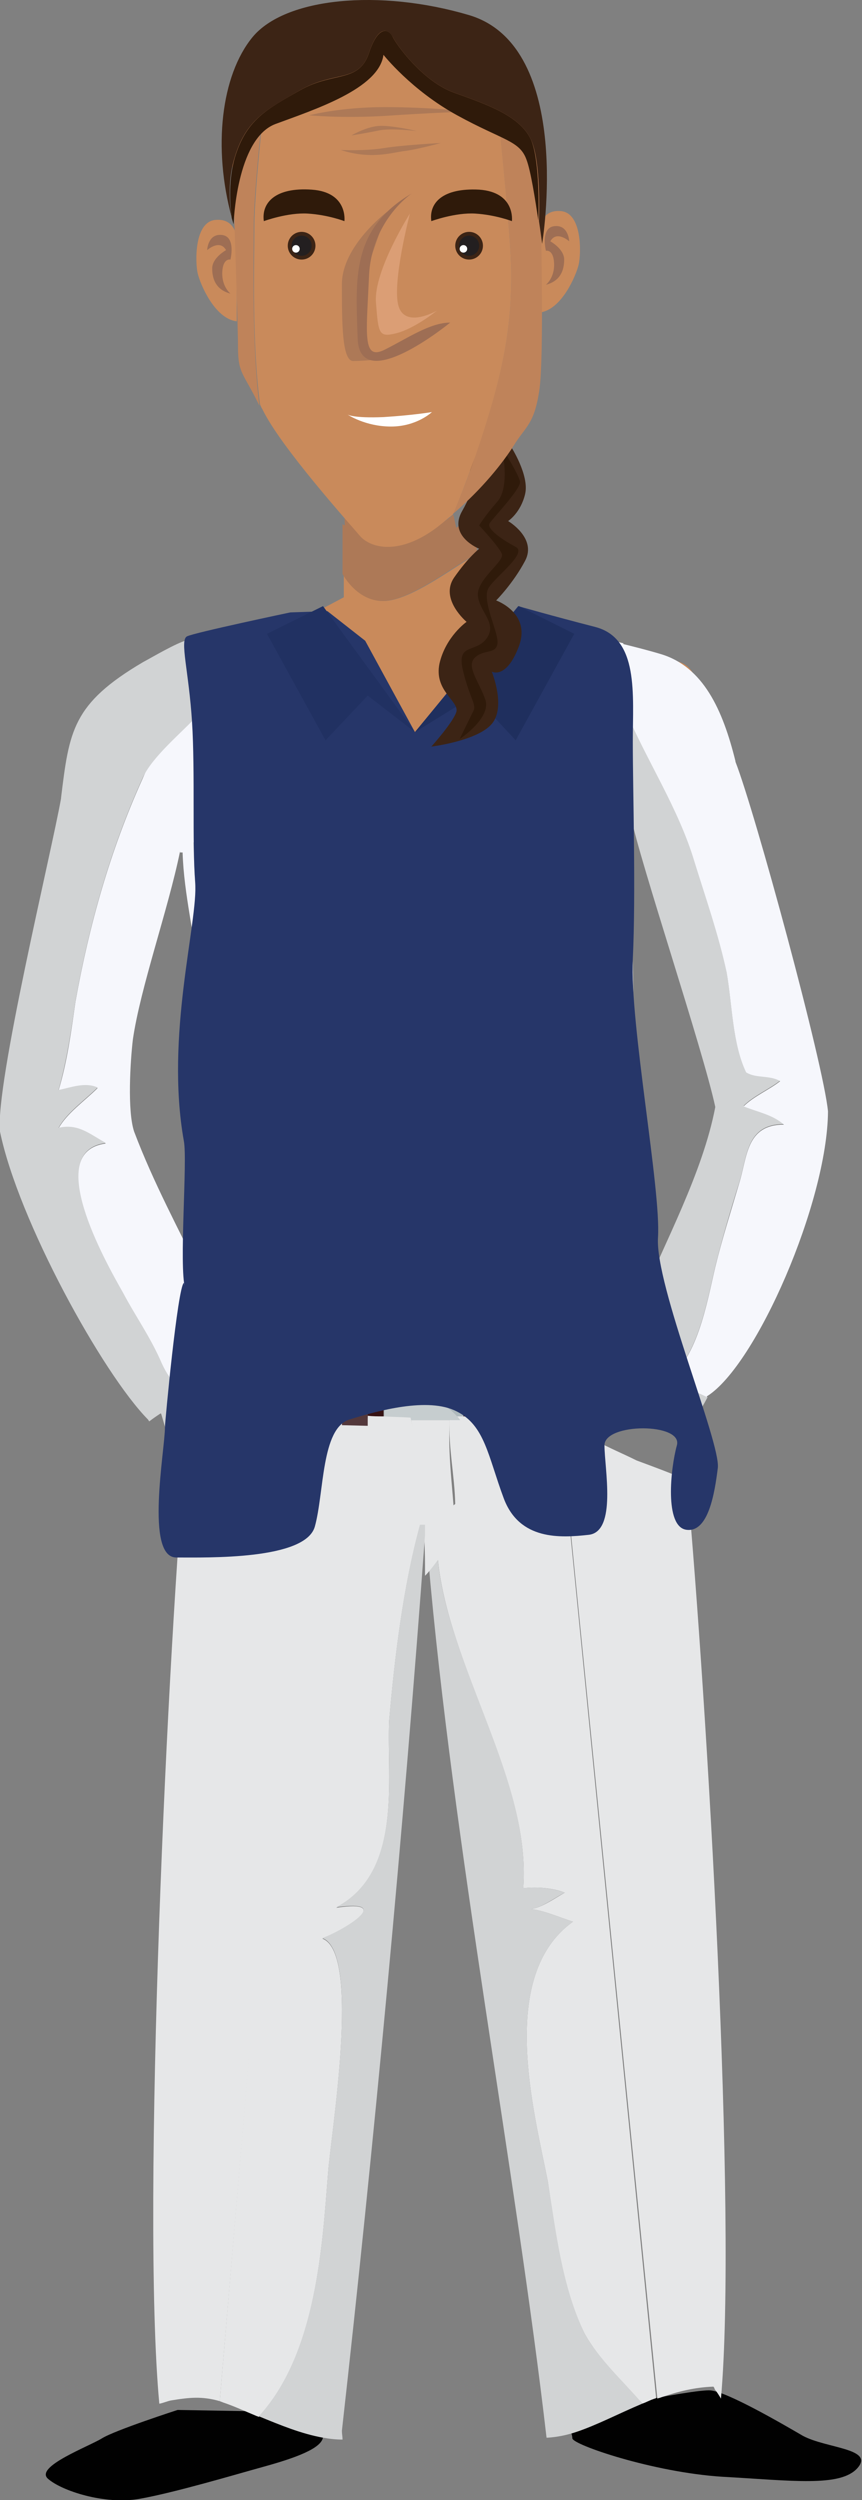 <!-- Generator: Adobe Illustrator 21.1.0, SVG Export Plug-In  -->
<svg version="1.1"
	 xmlns="http://www.w3.org/2000/svg" xmlns:xlink="http://www.w3.org/1999/xlink" xmlns:a="http://ns.adobe.com/AdobeSVGViewerExtensions/3.0/"
	 x="0px" y="0px" width="136.9px" height="396.8px" viewBox="0 0 136.9 396.8" style="enable-background:new 0 0 136.9 396.8;"
	 xml:space="preserve">
<rect x="0" y="0" width="136.9" height="396.8" fill="#808080" stroke="none"/>
<style type="text/css">
	.st0{fill:#010101;}
	.st1{fill:#C98A5B;}
	.st2{fill:#AD7957;}
	.st3{fill:#F6F7FC;}
	.st4{fill:#361213;}
	.st5{fill:#E6E7E8;}
	.st6{fill:#53383B;}
	.st7{fill:#D1D3D4;}
	.st8{fill:#AEB9BD;}
	.st9{fill:#C6CDCF;}
	.st10{fill:#263669;}
	.st11{fill:#1F2F5E;}
	.st12{fill:#213162;}
	.st13{fill:#9E6E54;}
	.st14{fill:#3C2415;}
	.st15{fill:#2F1A0A;}
	.st16{fill:#BF835A;}
	.st17{fill:#DB9E75;}
	.st18{fill:#231F20;}
	.st19{fill:#FFFFFF;}
</style>
<defs>
</defs>
<g>
	<path class="st0" d="M89.6,383.5c0,0,20.6-4.4,23.3-4.1c2.7,0.3,11,5.1,14.6,7.2c3.7,2,11.4,2,8.7,5.1c-2.7,3.1-10.5,2-21.5,1.4
		c-11-0.7-23.8-5.1-23.8-6.1S89.6,383.5,89.6,383.5z"/>
	<path class="st0" d="M28.2,382.5c0,0-9.9,3.2-12,4.5s-10.7,4.5-8.6,6.4s9,4.2,14.6,3.2c5.6-1,15-3.8,19.7-5.1s9.4-2.9,9.4-4.8
		c0-1.9,0-3.8,0-3.8L28.2,382.5z"/>
	<path class="st1" d="M107.2,104.9c-2.8-0.6-21.1-4.4-23.9-5.3c-2.8-0.8-5.7-6-6.5-7c-0.4-0.4-0.7-2.5-0.9-4.6
		c-2,0.6-9.2,6.5-14,7.3s-7.3-4.2-7.3-4.2v3.7c0,0-12.1,6.5-14.4,7c-2.2,0.6-18,1.7-18.3,5.4s8.3,30.8,8.3,30.8l68-4.5
		c0,0,12.5-23.5,12.5-24.6C110.5,107.7,110,105.4,107.2,104.9z"/>
	<path class="st2" d="M61.8,95.3c4.8-0.8,12-6.8,14-7.3c-0.3-3-0.5-6.2-0.5-6.2c-9.9,8.2-20.9,1.4-20.9,1.4v7.9
		C54.4,91.1,57,96.1,61.8,95.3z"/>
	<path class="st3" d="M79.5,102.3c4.8,0.7,10.2,6.2,11.8,10.1c2.7,6.2,0.7,14.2,0.9,20.4c0.2,12.4-1.1,24.4-0.7,36.5
		c0.2,9.1,0.4,18.2,0.7,27.2c0.2,4.4,0,8.4-1.1,12.8c-0.4,1.9-0.7,6.1-1.9,7.2l1.2,0l0.1,0.9c3.7-0.3,6.6-0.6,8.4-1
		c0.3-2.9,1.4-6.2,2.9-9.9c-0.7-11.3-1.1-48.6-1.8-76.8c-0.2-6.2-0.3-11.9-0.5-16.9c-0.2-4.2-0.3-7.8-0.5-10.7
		c-6-1.5-11.9-2.8-17.8-5C81.2,98.8,80.6,100.6,79.5,102.3z"/>
	<path class="st4" d="M97,223.6c0-0.2,0.1-0.4,0.1-0.6c0,0,0,0,0,0c0-0.1,0.1-0.2,0.1-0.3c0.4-1.6,0.9-3.5,1.5-4.6
		c0-0.1,0-0.2,0-0.3c0-0.4,0-0.9,0.1-1.3c-1.8,0.4-4.7,0.7-8.4,1l0.3,7.2C93.6,224.3,95.8,224,97,223.6z"/>
	<path class="st5" d="M94.7,228.7c0.1-1.9,1.8-3.4,2.4-5c-1.2,0.3-3.4,0.5-6.3,0.7l0.1,1.1l-2,0.1l15.5,155.1
		c0.2-0.1,0.4-0.1,0.6-0.2c2.6-0.9,5.3-1.6,8.3-1.7c0.1,0.1,0.2,0.3,0.2,0.4c0.4,0.5,0.7,1,1,1.5h0c2.6-29.2-2.2-110.3-5.4-145.8
		c-2.6-1.1-5.3-2.1-8-3.1C98.9,230.7,96.7,229.8,94.7,228.7z"/>
	<polygon class="st6" points="90.7,224.6 90.4,217.4 90.3,216.6 89.2,216.6 86.3,216.7 86.4,217.7 86.7,224.9 86.8,226.2 
		88.8,226.1 90.8,226 	"/>
	<path class="st7" d="M102,381.5c-3-3.7-6.9-7-9.2-11.2c-3.5-7.6-4.4-16.1-5.8-24.1c-2.2-11.2-8-32.6,4-41.2c-2.2-0.7-4.4-1.7-6.6-2
		c1.8-0.3,4-2,5.3-2.6c-1.8-0.7-4.4-1-6.6-0.7c1.3-17.3-12-35.2-13.6-52.5l-1.5,0.1c3.9,45.3,13.9,97.2,18.8,139.6v0
		c0.1,0,0.1,0,0.2,0c1.5-0.1,3-0.4,4.5-0.9C94.8,384.9,98.2,383.1,102,381.5z"/>
	<path class="st4" d="M80.6,218l0,7.2c2.1-0.1,4.2-0.2,6.1-0.3l-0.3-7.2C84.6,217.8,82.7,217.9,80.6,218z"/>
	<polygon class="st6" points="80.6,216.7 76.6,216.7 76.6,218.1 76.6,225.3 76.6,226.2 80.7,226.2 80.7,225.2 80.6,218 	"/>
	<path class="st4" d="M73.6,218.2c0,2.3,0,4.8,0,7.2c1,0,2.1,0,3.1-0.1l0-7.2C75.6,218.1,74.6,218.2,73.6,218.2z"/>
	<path class="st8" d="M67.2,218.3c-2.1,0-4.2,0-6.2,0c0,0.9,0,1.8,0,2.7c1.6-0.4,3.9-0.2,6.2,0.6c2.4,0.8,4.8,2.2,5.9,3.8
		c0.2,0,0.3,0,0.5,0c0-2.4,0-4.8,0-7.2C71.4,218.2,69.3,218.3,67.2,218.3z"/>
	<path class="st5" d="M83.1,299.7c2.2-0.3,4.9,0,6.6,0.7c-1.3,0.7-3.5,2.3-5.3,2.6c2.2,0.3,4.4,1.3,6.6,2c-12,8.6-6.2,30-4,41.2
		c1.3,7.9,2.2,16.5,5.8,24.1c2.3,4.2,6.1,7.5,9.2,11.2c0.6-0.2,1.1-0.5,1.7-0.7c0.2-0.1,0.4-0.1,0.5-0.2L88.8,225.5l-2,0.1l0-1
		c-1.9,0.1-3.9,0.2-6.1,0.2v0.7l-4,0v-0.7c-1,0-2,0-3.1,0c-0.2,0-0.3,0-0.5,0c-0.6,0-1.1,0-1.7,0v0.5c-0.2,4.5,0.8,8.9,0.9,13.4
		c-1.3,1-3.2,3.2-4.6,4.3c0.1,1.4,0.2,2.8,0.3,4.2l1.5-0.1C71.1,264.6,84.4,282.5,83.1,299.7z"/>
	<path class="st5" d="M71.4,226v-0.6c-2,0-4.1,0-6.1,0c1.2,5.8,2.2,16.2,2.2,23c0,0.6,0,1.2,0,1.7c0.1-0.1,0.1-0.1,0.2-0.2
		c1.4-1.5,3.3-4.5,4.6-5.8C72.2,238,71.1,232,71.4,226z"/>
	<path class="st9" d="M67.2,221.5c-2.3-0.8-4.6-1-6.2-0.6c0,1.4,0,2.9,0,4.4c1.4,0,2.8,0.1,4.3,0.1h0c2,0,4.1,0,6.1,0
		c0.6,0,1.1,0,1.7,0C71.9,223.7,69.6,222.3,67.2,221.5z"/>
	<path class="st4" d="M60.9,225.3c0-1.5,0-2.9,0-4.4c0-0.9,0-1.8,0-2.7c-0.8,0-1.6,0-2.4,0l-0.2,7C59.2,225.2,60.1,225.3,60.9,225.3
		z"/>
	<path class="st5" d="M60.9,224.8c-0.9,0-1.7,0-2.6-0.1l0,0.8l-4-0.1l0-0.8c-2-0.1-3.9-0.2-5.7-0.3c-0.1,0-0.2,0-0.4,0l-0.1,0.8
		L34.9,381.1c0.2,0.1,0.3,0.1,0.5,0.2c1.8,0.6,3.5,1.4,5.2,2.1c0.2,0.1,0.3,0.1,0.5,0.2c9.2-10,10.1-27.4,11-38.7
		c0.4-5.9,5.3-34.9-0.9-37.2c3.5-1.3,11.5-6.3,2.2-4.9c10.6-5.6,8-20.4,8.4-29.7c0.9-10.2,2.2-21.1,4.9-31l0.7,0
		c0-5.1-1.1-12.8-2.2-17.1h0C63.8,224.9,62.3,224.9,60.9,224.8z"/>
	<polygon class="st6" points="54.3,226.2 58.4,226.3 58.4,225.2 58.6,218.2 58.6,216.9 54.6,216.7 54.5,218.1 54.4,225.1 	"/>
	<path class="st4" d="M54.4,225.1l0.2-6.9c-1.8-0.1-3.6-0.1-5.2-0.2l-0.6,6.8C50.4,224.8,52.3,225,54.4,225.1z"/>
	<path class="st7" d="M66.7,242c-2.7,9.9-4,20.8-4.9,31c-0.4,9.2,2.2,24.1-8.4,29.7c9.3-1.3,1.3,3.6-2.2,4.9
		c6.2,2.3,1.3,31.3,0.9,37.2c-0.9,11.3-1.8,28.7-11,38.7c3.4,1.4,6.8,2.8,10.2,3.4c1.1,0.2,2.1,0.3,3.1,0.3c0-0.5-0.1-0.9-0.1-1.4h0
		c5-44.6,9.8-95.4,13.2-142.2c0-0.1,0-0.2,0-0.3c0-0.4,0-0.8,0-1.3L66.7,242z"/>
	<path class="st6" d="M48.7,224.7l0.6-6.8l0.1-1.5l-0.9-0.1l-3-0.3l-0.2,1.6l-0.6,6.7l-0.1,1l3.7,0.4l0.1-1.1
		C48.4,224.7,48.6,224.7,48.7,224.7z"/>
	<path class="st4" d="M40.1,216.8c0,0.1,0.1,0.2,0.1,0.3c0.1,0.3,0.2,0.7,0.3,1.1c0.5,1.2,1,2.5,1.8,3.7c-0.2,0.1-0.5,0.2-0.7,0.4
		c0.2,0.6,0.4,1.2,0.7,1.8c0.7,0.1,1.5,0.2,2.4,0.3l0.6-6.7C43.1,217.4,41.3,217.1,40.1,216.8z"/>
	<path class="st7" d="M36.7,225c1.6-1,3.3-1.9,4.8-2.7c0.2-0.1,0.5-0.2,0.7-0.4c-0.8-1.2-1.3-2.5-1.8-3.7c-0.1-0.4-0.2-0.7-0.3-1.1
		c-0.4,0.2-0.6,0.2-0.8,0.4c-1.6,0.4-3.3,1-5.1,1.8c-1.3,0.6-2.7,1.3-4,2c-1.7,0.9-3.3,1.9-4.6,2.9c-0.1,0-0.1,0.1-0.1,0.1l0.1,0.1
		c0.6,2.1,1.3,4.4,2.2,6.6c0.5-0.4,1.1-0.9,1.7-1.3c0,0,0.1-0.1,0.1-0.1c1.5-1.1,3-2.1,4.7-3.2C35.1,225.9,35.9,225.4,36.7,225z"/>
	<path class="st3" d="M22.6,123.7c-5.1,11.3-8.4,23-10.6,35.2c-0.7,4.9-1.3,9.5-2.7,14.2c2-0.4,4.2-1.3,6.2-0.4c-2,2-4.9,4-6.2,6.4
		c3.1-0.7,4.9,0.9,7.5,2.4c-10,1.3-0.2,18.6,2.7,23.7c2,3.8,4.4,7.1,6.2,11.3c1.5,3.3,3,4.6,6.6,4.2c0,0.1,0,0.1,0,0.2
		c1.7-0.8,3.5-1.4,5.1-1.8c0.2-0.2,0.4-0.2,0.8-0.4c0-0.1-0.1-0.2-0.1-0.3c-1.6-5.6-3.7-10.8-6.1-15.8c-3.6-7.5-7.6-14.8-10.7-23
		c-1.1-3.3-0.6-11.2-0.2-14.6c1.2-8.3,5.6-20.6,7.5-29.9c0,0.1,0,0.1,0,0.2l0.4,0c0.2,6.7,2,13.5,2.6,20.2
		c0.7,7.3,0.5,14.8,1.3,22.1c1.3,12.8,3.1,24.4,9.3,35.7c1.1,1.9,2.5,3.4,4.2,4.6l0.9,0.1l-0.1,1.5c1.6,0.1,3.4,0.2,5.2,0.2l0-1.4
		l4,0.1l0,1.4c0.8,0,1.6,0,2.4,0c2,0,4.1,0,6.2,0v-12.5c-2.4-4.9-5.1-9.5-8-14.2c-0.2-14,0.1-28.3,0.7-42.3
		c0.6-11.9,0.3-25.8,3-37.3c-0.1,0-0.3,0-0.4-0.1c-0.9-1.8-1.3-3.6-1.9-5.4c-0.2-0.8-0.5-1.6-0.9-2.4c-1.6,1.8-3.1,3.6-3.9,5.3
		c-1.5-1.3-3.2-3-4.8-4.9c-1.9-2.2-3.6-4.7-4.8-7c-5.2,1.9-11.2,2.7-16.4,4.3c0,3.2,0.1,7.1,0.2,11.4
		C25.8,117.1,24.1,120.2,22.6,123.7z"/>
	<path class="st7" d="M45.5,216l3,0.3c-1.7-1.3-3.1-2.8-4.2-4.6c-6.2-11.3-8-22.8-9.3-35.7c-0.9-7.3-0.7-14.8-1.3-22.1
		c-0.6-6.7-2.4-13.5-2.6-20.2l-0.4,0c1,24.3,2.6,52.9,3.3,67.4c2.4,5,4.5,10.2,6.1,15.8c1.3,0.3,3.1,0.6,5.2,0.8L45.5,216z"/>
	<path class="st7" d="M32.3,220.8c0-0.1,0-0.1,0-0.2c-3.6,0.4-5.1-1-6.6-4.2c-1.8-4.2-4.2-7.5-6.2-11.3c-2.9-5.1-12.6-22.4-2.7-23.7
		c-2.7-1.5-4.4-3.1-7.5-2.4c1.3-2.4,4.2-4.4,6.2-6.4c-2-0.9-4.2,0-6.2,0.4c1.3-4.6,2-9.3,2.7-14.2c2.2-12.2,5.5-23.9,10.6-35.2
		c1.5-3.5,6.5-7.5,8.7-10c-0.1-4.4-1.6-8.8-1.6-12c-1.8,0.5-5.5,2.7-7,3.5c-11.2,6.6-11.7,10.9-13,21.5c0,0,0,0.1,0,0.1
		c-1.5,8.5-10.5,45.5-9.7,52.9c2.9,14.1,16.3,38.4,23.5,45.7l0.2,0.3c1.3-1,2.9-2,4.6-2.9C29.6,222.1,31,221.4,32.3,220.8z"/>
	<path class="st5" d="M34.9,381.1l13.3-155.9l-3.7-0.3l0.1-0.8c-0.9-0.1-1.7-0.2-2.4-0.2c0.9,1.3,2.1,2.5,2.6,4.2
		c-2.2,1.8-4.9,3.3-7.6,4.9c-2,1.1-4,2.3-5.9,3.5c-1.1-1.8-1.6-5.3-1.7-7.6c-2.9,31.4-7.2,121.4-4.3,152.6c0.3,0,1.3-0.4,1.8-0.5
		C30.1,380.5,32.1,380.3,34.9,381.1z"/>
	<path class="st10" d="M33,119.9"/>
	<path class="st7" d="M105.4,219.2L105.4,219.2c5.3-2.9,6.9-12.7,8.2-18.2c1.1-4.4,2.4-8.9,3.8-13.3c1.3-4.2,1.1-9.3,7.1-9.3
		c-1.8-1.6-4.2-2-6.4-2.9c1.6-1.6,4.2-2.7,5.8-4c-0.8-0.5-1.7-0.6-2.7-0.7c-0.9-0.1-1.9-0.2-2.7-0.7c-2.2-4.6-2.2-10.8-3.1-15.9
		c-1.3-6-3.3-11.7-5.1-17.5c-2.5-8.3-7.6-16.1-10.9-24c0.2,5,0.4,10.7,0.5,16.9h0.3c1.4,7.1,11.4,36.8,13.4,46.1
		c-2,10.5-8.1,21.6-11.8,30.7c-1.5,3.7-2.6,7-2.9,9.9c-0.1,0.5-0.1,0.9-0.1,1.3C100.8,218,103.1,218.5,105.4,219.2z"/>
	<path class="st3" d="M110.3,136.8c1.8,5.8,3.8,11.5,5.1,17.5c0.9,5.1,0.9,11.3,3.1,15.9c0.8,0.5,1.7,0.6,2.7,0.7
		c0.9,0.1,1.9,0.2,2.7,0.7c-1.6,1.3-4.2,2.4-5.8,4c2.2,0.9,4.6,1.3,6.4,2.9c-6,0-5.8,5.1-7.1,9.3c-1.3,4.4-2.7,8.8-3.8,13.3
		c-1.3,5.5-2.9,15.3-8.2,18.1l0,0.1c0.1,0,0.1,0,0.2,0.1c0.7,0.2,1.4,0.4,2,0.6c1.7,0.6,3.3,1.2,4.6,1.9l0.1-0.3
		c7.8-4.9,19.1-30.8,19.2-45.2c-0.7-7.5-11.6-47.6-14.7-55.5c0,0,0,0,0-0.1c-2-8.1-5.1-15-11.9-17c-2-0.6-4-1.1-6-1.6
		c0.2,2.8,0.4,6.5,0.5,10.7C102.7,120.7,107.8,128.4,110.3,136.8z"/>
	<path class="st7" d="M105.6,219.3c-0.1,0-0.1,0-0.2-0.1c-2.3-0.7-4.6-1.2-6.7-1.5c0,0.1,0,0.2,0,0.3c-0.6,1.1-1.2,3.1-1.5,4.6
		c0,0.1-0.1,0.2-0.1,0.3c0,0,0,0,0,0c1.6,0.4,3.2,0.9,4.8,1.4c2.1,0.7,4.3,1.4,6.3,2.3c0.4,0.2,0.9,0.4,1.3,0.6
		c0.7-1.8,1.8-3.4,2.8-5.3l0.1-0.1c-0.1,0-0.1-0.1-0.2-0.1c-1.4-0.7-3-1.3-4.6-1.9C107,219.7,106.3,219.5,105.6,219.3z"/>
	<path class="st10" d="M29.2,203.6c-1,0.8-3,22.1-3,22.9c0,3.6-3.2,20.7,1.8,20.7s20.5,0.4,22-4.9c1.5-5.4,1-15.6,5.5-17
		s12.5-3.6,17-1.3c4.5,2.2,5,7.1,7.5,13.8c2.5,6.7,9,6.3,13.5,5.8S96,233,96,229.4s12.5-3.6,11.5,0s-2,12.9,1.5,13.4s4.5-5.8,5-9.8
		c0.5-4-10-29-9.5-36.6s-4.5-33.9-4-44.2s0-26.8,0-34.4c0-7.6,1-16.5-6-18.3c-7-1.8-12.2-3.3-12.2-3.3l-16.4,20L58,101.7L52,97
		l-5.9,0.2c0,0-15.2,3.2-16.4,3.8s0.3,5.6,0.8,13.6s0,19.2,0.5,25.4c0.5,6.3-4.8,24.3-1.8,41.1c0.6,3.1-0.8,19.8,0.2,23.4"/>
	<polygon class="st11" points="65.9,116.2 75.3,110.4 81.9,117.5 91.2,100.6 82.4,96.2 	"/>
	<polygon class="st12" points="65.9,116.2 58.4,110.4 51.7,117.5 42.4,100.6 51.3,96.2 	"/>
	<g>
		<path class="st2" d="M61,93.3c4.1-0.7,10.2-5.8,12-6.2c-0.3-2.5-1-5.4-1-5.4c-8.4,7-17.3-1-17.3-1l0.2,9.1
			C54.7,89.7,56.9,94,61,93.3z"/>
		<path class="st1" d="M37.6,37.9c-0.1-1.1-0.7-3.2-3.3-3c-3.5,0.2-3.3,6.8-2.9,8.5s2.7,7.2,6.2,7.6V38.6L37.6,37.9z"/>
		<path class="st13" d="M32.9,39.7c0,0,2-1.8,3,0c0,0-2.2,1.2-2.2,2.9s0.6,3.4,2.9,4c0,0-1.4-1.1-1.3-3.4s1.3-2,1.3-2
			s0.9-3.6-1.3-3.9C33,37,32.9,39.7,32.9,39.7z"/>
		<path class="st1" d="M85.7,36.5c0.1-1.1,0.7-3.2,3.3-3c3.5,0.2,3.3,6.8,2.9,8.5c-0.4,1.7-2.7,7.2-6.2,7.6V37.2L85.7,36.5z"/>
		<path class="st13" d="M90.4,38.3c0,0-2-1.8-3,0c0,0,2.2,1.2,2.2,2.9s-0.6,3.4-2.9,4c0,0,1.4-1.1,1.3-3.4s-1.3-2-1.3-2
			s-0.9-3.6,1.3-3.9C90.3,35.6,90.4,38.3,90.4,38.3z"/>
		<path class="st14" d="M81.1,70.8c0,0,3,4.6,2.3,7.6s-2.7,4.3-2.7,4.3s4.6,2.7,2.7,6.3s-4.6,6.3-4.6,6.3s5.6,2,3.6,7.3
			c-2,5.3-4.3,4-4.3,4s2.3,5.6,0,8.3c-2.3,2.7-9.6,3.6-9.6,3.6s3.6-4,4-5.6c0.3-1.7-3.6-3.3-2.7-7.6c1-4.3,4.3-6.6,4.3-6.6
			s-4.3-3.6-2-7c2.3-3.3,4-4.6,4-4.6s-5-2-2.7-6c2.3-4,1-4,1.3-7.3C75.2,70.4,81.1,70.8,81.1,70.8z"/>
		<path class="st15" d="M79.7,71c0,0,1.4,6.2-0.7,8.6s-2.9,3.8-2.9,3.8s3.1,3.3,3.6,4.5c0.5,1.2-4.1,4.1-3.8,6.7s3.1,4.3,1.4,6.7
			c-1.7,2.4-4.8,0.7-3.8,5s2.2,5.5,1.7,6.5c-0.5,1-2.2,4.5-2.2,4.5s5-3.3,4.1-6.2c-1-2.9-3.1-5.3-1.7-6.7c1.4-1.4,3.3-0.5,3.6-2.2
			s-2.6-6.9-1.4-8.9c1.2-1.9,6.2-5.5,4.3-6.5c-1.9-1-4.8-2.9-4.1-3.8c0.7-1,4.8-5.3,4.8-6.5C82.5,75.5,79.7,71,79.7,71z"/>
		<path class="st16" d="M40.3,36.1c0-6.2,1.8-22.1,2.7-29.5c-3.5,1.7-6.2,4.1-6.2,6.1c0,3.1-0.2,4.8-0.2,4.8s1.2,33,1.2,37.6
			c0,4.3,0.9,4.1,3.4,9.3C40,54.4,40.3,41.9,40.3,36.1z"/>
		<path class="st16" d="M85.9,30.8c0-6.2-1.4-16-2.2-18.7c-0.5-1.8-3-4.6-6-6.3C79,17,81.2,37.2,81.2,43.6c0,9-1.4,16.1-5.7,28.7
			c-1.3,3.9-2.6,7-3.6,9.3c4.7-4,8-8.2,9.7-10.9c1.9-3.1,3.3-3.3,4.1-9.1C86.4,55.9,85.9,37,85.9,30.8z"/>
		<path class="st1" d="M81.2,43.6c0-6.4-2.2-26.6-3.4-37.7c-1.4-0.8-2.9-1.3-4.3-1.4C68.9,4.3,56,4.3,49.8,4.7
			c-2.3,0.2-4.6,0.9-6.7,1.8c-0.9,7.4-2.7,23.3-2.7,29.5c0,5.8-0.4,18.4,0.9,28.2c0.1,0.2,0.2,0.5,0.4,0.8
			c2.9,6,13.9,18.2,15.5,20.1c1.7,1.9,6.2,3.1,12.2-1.4c0.9-0.7,1.7-1.4,2.5-2c1-2.3,2.2-5.4,3.6-9.3C79.8,59.8,81.2,52.6,81.2,43.6
			z"/>
		<path class="st17" d="M65.1,33.9c0,0-5.7,9-5.4,14c0.4,5,0.4,5.7,3.2,5c2.9-0.7,6.5-3.6,6.5-3.6s-5,2.9-6.1-0.7
			C62.2,45,65.1,33.9,65.1,33.9z"/>
		<path class="st2" d="M61.5,33.6c0,0-7.2,5.4-7.2,11.5s0,12.2,1.8,12.2c1.8,0,5.7-0.4,5.7-0.4s-2.3,0.1-3.6-1.7
			c-1.3-1.9-1.6-5.8-1.1-8.2C58.2,42.4,61.5,33.6,61.5,33.6z"/>
		<path class="st13" d="M65.4,30.7c0,0-6.5,4.3-6.8,13.3c-0.4,9-1.1,13.3,2.5,11.5c3.6-1.8,7.2-4.3,10.4-4.3c0,0-14.4,11.8-14.7,2.5
			C56.5,44.3,55.7,36.4,65.4,30.7z"/>
		<path class="st2" d="M49.1,18.3c0,0,4.9-1.3,12-1.3s13.6,0.7,13.6,0.7s-6.5,0.2-13.6,0.7C54,18.8,49.1,18.3,49.1,18.3z"/>
		<path class="st2" d="M55.8,21.5c0,0,2.2-1.3,4.2-1.5c2-0.2,6.2,0.8,6.2,0.8s-4.1-0.5-6-0.1S55.8,21.5,55.8,21.5z"/>
		<path class="st2" d="M54.1,23.8c0,0,3.8,0.2,6.9-0.3s9-0.8,9-0.8S66,23.8,64,24C62,24.3,58.7,25.3,54.1,23.8z"/>
		<path class="st15" d="M84.3,22.1c-1.8-3.8-7.2-5.6-12.2-7.4S62.9,7,62.4,5.9c-0.5-1.1-2.2-2.3-3.8,2.5c-1.6,4.8-5.6,2.9-10.9,5.9
			S39.1,19,37.3,25c-1,3.4-0.8,7.1-0.5,9.6c0.1,0.3,0.2,0.7,0.3,1c0,0,0.4-13.5,6.6-15.9c6.2-2.3,16.5-5.6,17.2-11
			c0,0,4.4,5.6,11.7,9.6c7.3,4,9.9,4,11,7c0.7,1.8,1.4,6.4,1.9,9.7C85.6,31.9,85.6,25,84.3,22.1z"/>
		<path class="st14" d="M74.5,2.4C60.3-1.8,45.3-0.4,40.1,5.9c-5,6.1-6.3,17.6-3.3,28.6c-0.4-2.5-0.6-6.2,0.5-9.6
			c1.8-5.9,5-7.5,10.4-10.6s9.3-1.1,10.9-5.9c1.6-4.8,3.2-3.6,3.8-2.5c0.5,1.1,4.7,7,9.7,8.8s10.4,3.6,12.2,7.4
			c1.4,2.9,1.4,9.8,1.3,13c0.3,2,0.5,3.6,0.5,3.6S91.3,7.4,74.5,2.4z"/>
		<g>
			<g>
				<circle class="st14" cx="47.9" cy="39" r="2.2"/>
				<circle class="st18" cx="47.9" cy="39" r="1.6"/>
				<circle class="st19" cx="47" cy="39.5" r="0.6"/>
			</g>
			<path class="st15" d="M41.9,35.1c0,0,3.8-1.4,7-1.2c3.2,0.2,5.8,1.2,5.8,1.2s0.6-4.6-5.2-5S41.5,32.2,41.9,35.1z"/>
		</g>
		<g>
			<g>
				<circle class="st14" cx="74.5" cy="39" r="2.2"/>
				<circle class="st18" cx="74.5" cy="39" r="1.6"/>
				<circle class="st19" cx="73.6" cy="39.5" r="0.6"/>
			</g>
			<path class="st15" d="M68.5,35.1c0,0,3.8-1.4,7-1.2c3.2,0.2,5.8,1.2,5.8,1.2s0.6-4.6-5.2-5C70.3,29.8,68.1,32.2,68.5,35.1z"/>
		</g>
		<path class="st19" d="M55.2,65.8c0,0,0.9,0.6,5.7,0.4c4.8-0.3,7.7-0.8,7.7-0.8s-2.4,2.3-6.5,2.3S55.2,65.8,55.2,65.8z"/>
	</g>
</g>
</svg>
